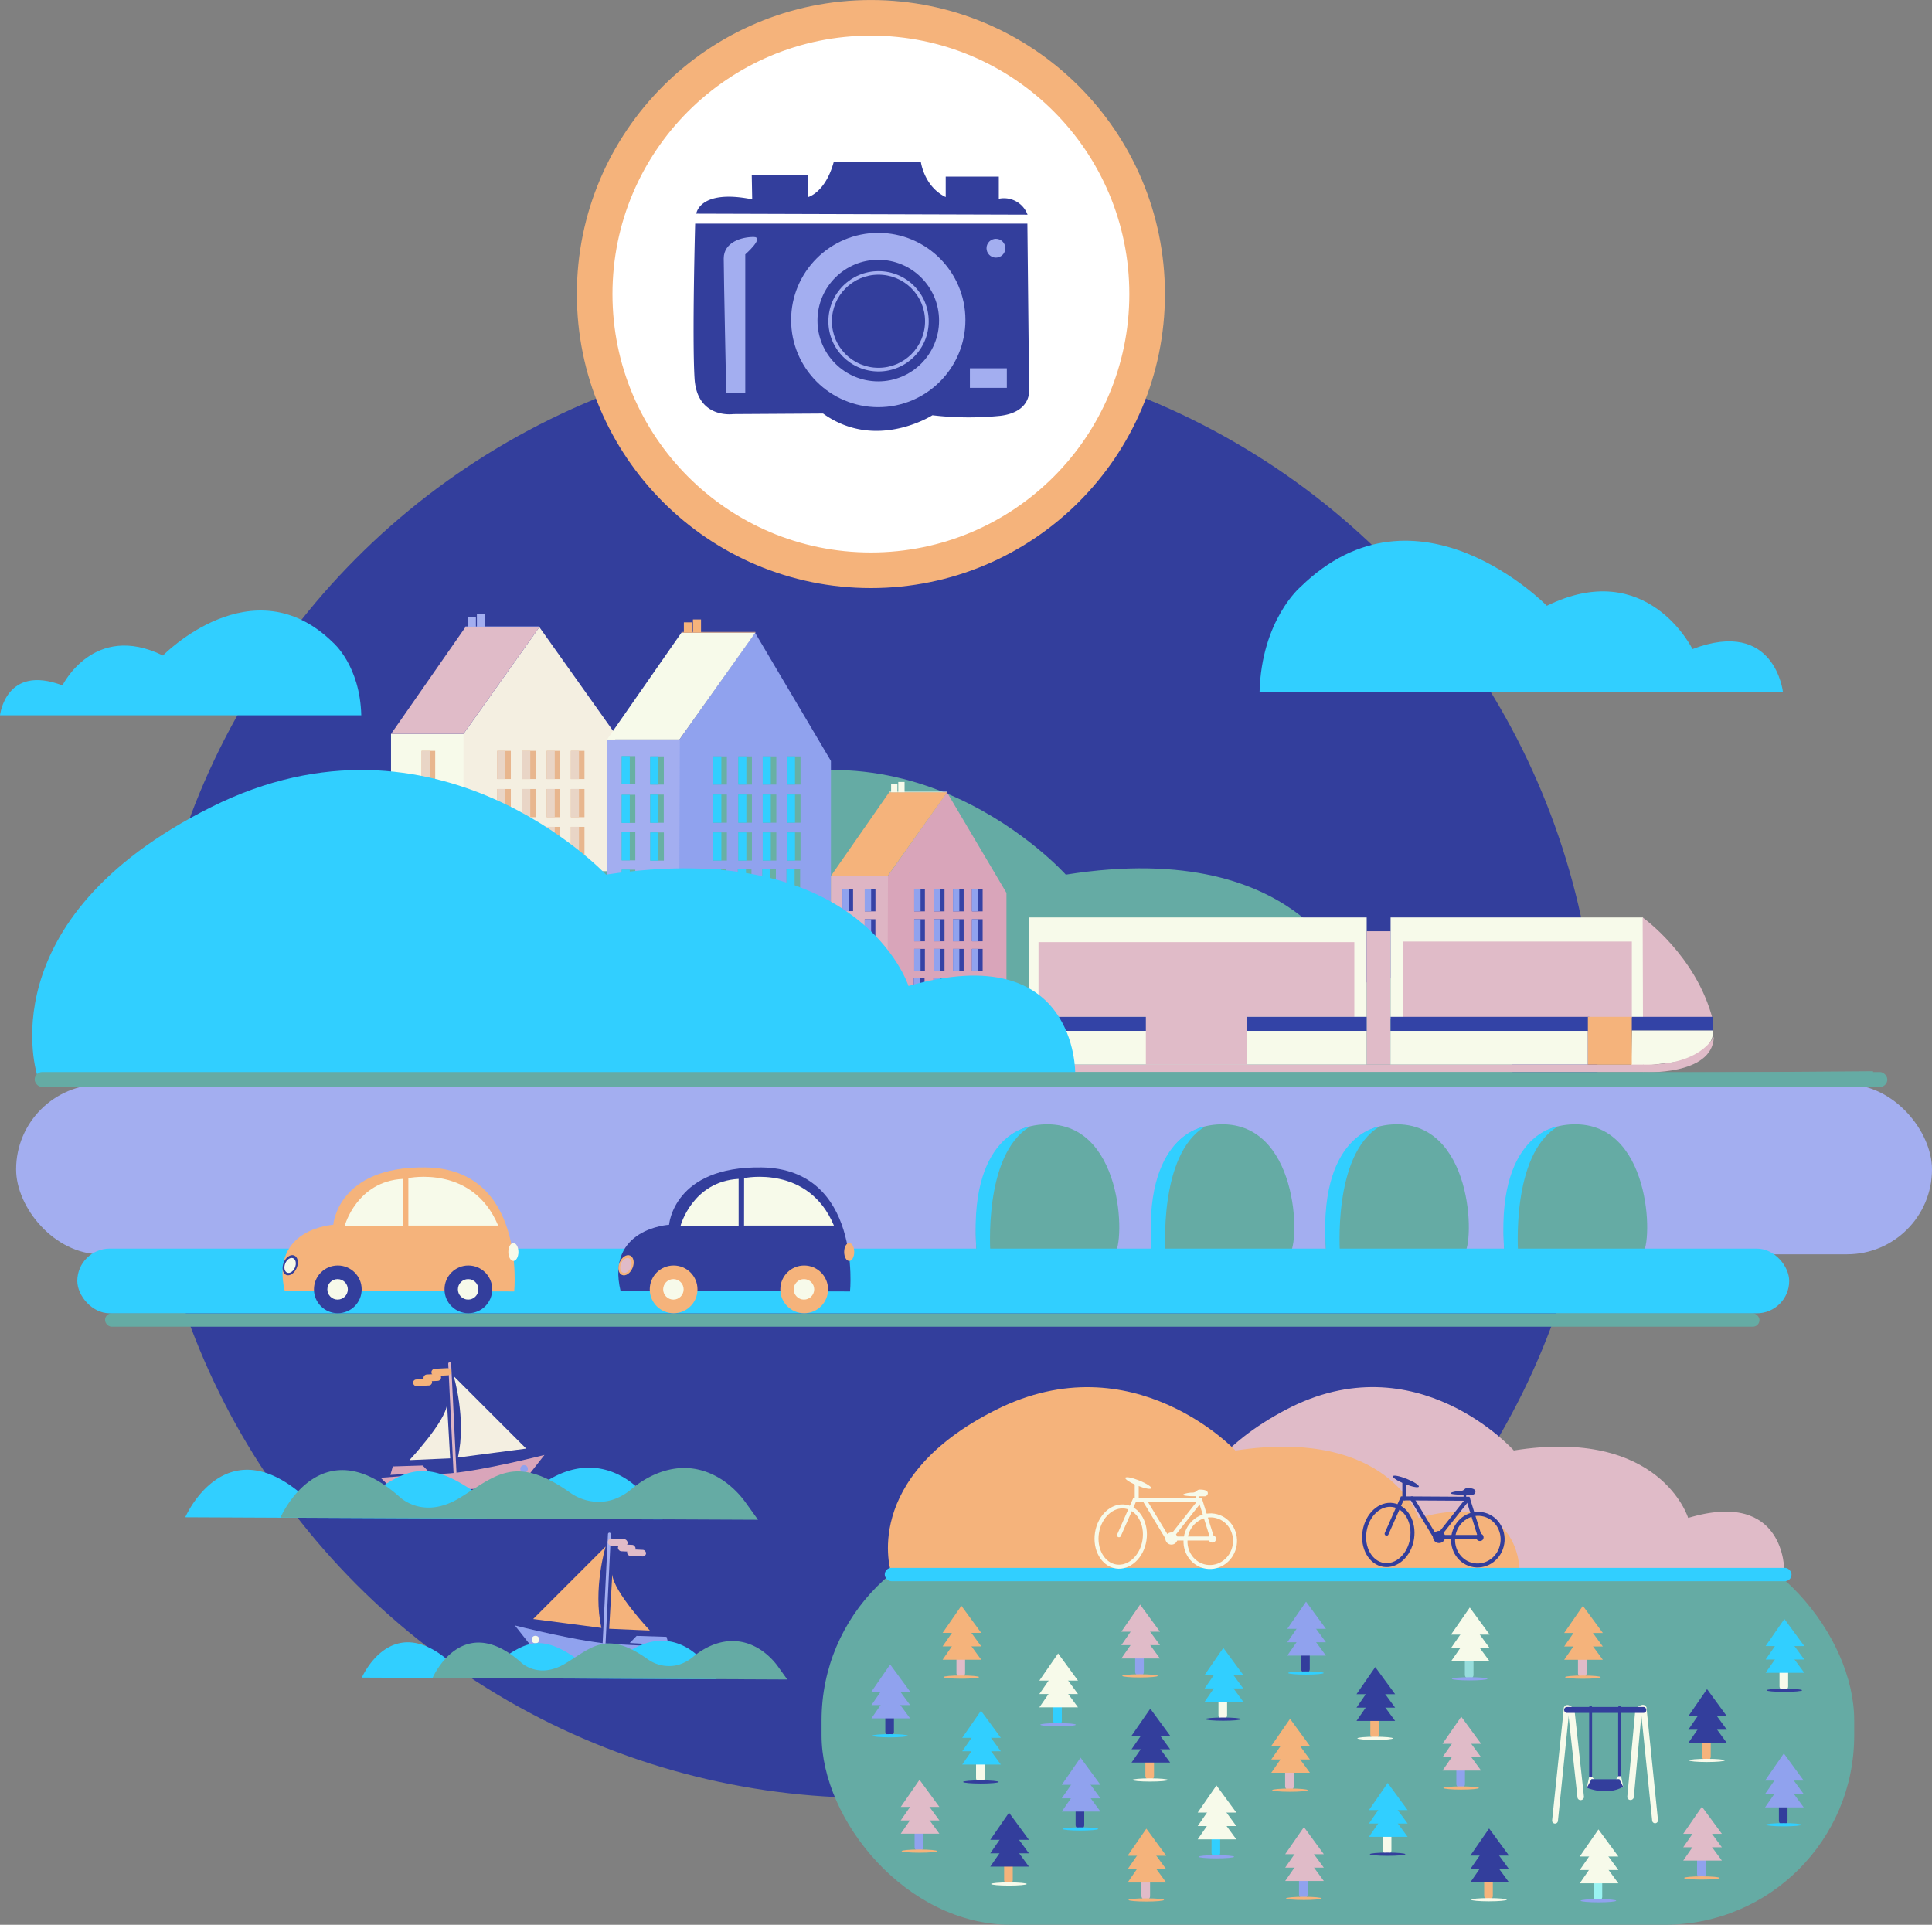 <svg id="Calque_1" data-name="Calque 1" xmlns="http://www.w3.org/2000/svg" viewBox="0 0 348.93 347.64"><rect x="0" y="0" width="348.93" height="347.64" fill="#808080" stroke="none"/><defs><style>.cls-1{fill:#333e9c;}.cls-2{fill:#a3aef0;}.cls-3{fill:#65aba4;}.cls-4{fill:#31cfff;}.cls-5{fill:#fff;stroke:#f5b37b;stroke-width:6.43px;}.cls-22,.cls-23,.cls-5{stroke-miterlimit:10;}.cls-6{fill:#f7faea;}.cls-7{fill:#e0bbc8;}.cls-8{fill:#3343a6;}.cls-9{fill:#f5b37b;}.cls-10{fill:#f4efe1;}.cls-11{fill:#e8b68e;}.cls-12{fill:#e9d5c6;}.cls-13{fill:#90a2ee;}.cls-14{fill:#68b0a4;}.cls-15{fill:#97dede;}.cls-16{fill:#deb5c4;}.cls-17{fill:#d9a5ba;}.cls-18{fill:#3542a5;}.cls-19{fill:#66aea5;}.cls-20{fill:#97dddc;}.cls-21{fill:#9af3f2;}.cls-22,.cls-23{fill:none;stroke-linecap:round;stroke-width:0.72px;}.cls-22{stroke:#333e9c;}.cls-23{stroke:#f7faea;}</style></defs><title>Hyblab_picto1</title><circle class="cls-1" cx="157.29" cy="193.48" r="131.24"/><rect class="cls-2" x="2.91" y="195.87" width="346.02" height="30.67" rx="15.34" ry="15.34"/><path class="cls-3" d="M345.74,303.09H524.41s.42-24.52-28.67-15.79c0,0-8.22-27.07-52-20.11,0,0-29.11-32.59-67.93-12.19S345.74,303.09,345.74,303.09Z" transform="translate(-251.25 -109.22)"/><path class="cls-4" d="M478.73,234.27h94.54s-1.42-13.51-16.35-7.82c0,0-8.17-16.7-26.3-7.82,0,0-23.42-24-44.5-3.4C486.12,215.23,479.06,221.19,478.73,234.27Z" transform="translate(-251.25 -109.22)"/><circle class="cls-5" cx="157.29" cy="53.11" r="49.89"/><path class="cls-4" d="M316.5,238.41H251.25s1-9.32,11.28-5.4c0,0,5.64-11.53,18.15-5.4,0,0,16.16-16.6,30.71-2.35C311.4,225.27,316.27,229.38,316.5,238.41Z" transform="translate(-251.25 -109.22)"/><rect class="cls-6" x="185.8" y="165.7" width="61.03" height="26.58"/><rect class="cls-7" x="246.83" y="168.19" width="4.32" height="24.09"/><rect class="cls-6" x="251.15" y="165.7" width="45.59" height="18.37"/><path class="cls-7" d="M547.92,274.92s9.68,6.86,12.66,18.42l-12.6-.09Z" transform="translate(-251.25 -109.22)"/><rect class="cls-8" x="294.59" y="183.65" width="14.74" height="2.48"/><rect class="cls-6" x="251.13" y="186.19" width="35.65" height="6.09"/><path class="cls-6" d="M546,295.35h14.62a3.69,3.69,0,0,1-.93,2.7c-1.08,1.08-2.54,2.58-2.54,2.58L545.84,302Z" transform="translate(-251.25 -109.22)"/><rect class="cls-7" x="185.8" y="192.28" width="111.07" height="1.36"/><path class="cls-7" d="M560.7,296.59s-2.42,5.13-12.66,4.91v1.36s12.42.69,12.73-6.26" transform="translate(-251.25 -109.22)"/><rect class="cls-7" x="253.33" y="170.05" width="41.39" height="13.7"/><rect class="cls-7" x="187.56" y="170.16" width="57.04" height="13.49"/><rect class="cls-8" x="185.71" y="183.65" width="61.12" height="2.54"/><rect class="cls-7" x="206.95" y="183.53" width="18.27" height="8.75"/><rect class="cls-8" x="251.15" y="183.65" width="35.89" height="2.54"/><rect class="cls-9" x="286.78" y="183.65" width="7.93" height="8.63"/><path class="cls-3" d="M490.79,335.69h24.86c2-1.81,1.72-24.47-13.15-23.37C488.31,313.38,490.79,335.69,490.79,335.69Z" transform="translate(-251.25 -109.22)"/><path class="cls-4" d="M493.26,335.69s-1.38-17.91,7.14-23c0,0-11.48,1.27-9.61,23Z" transform="translate(-251.25 -109.22)"/><path class="cls-3" d="M459.27,335.69h24.86c2-1.81,1.72-24.47-13.15-23.37C456.8,313.38,459.27,335.69,459.27,335.69Z" transform="translate(-251.25 -109.22)"/><path class="cls-4" d="M461.75,335.69s-1.38-17.91,7.14-23c0,0-11.48,1.27-9.61,23Z" transform="translate(-251.25 -109.22)"/><path class="cls-3" d="M427.66,335.69h24.86c2-1.81,1.72-24.47-13.15-23.37C425.18,313.38,427.66,335.69,427.66,335.69Z" transform="translate(-251.25 -109.22)"/><path class="cls-4" d="M430.13,335.69s-1.38-17.91,7.14-23c0,0-11.48,1.27-9.61,23Z" transform="translate(-251.25 -109.22)"/><rect class="cls-6" x="70.62" y="132.55" width="13.43" height="24.78"/><polygon class="cls-10" points="97.41 113.26 83.7 132.55 83.7 157.34 111.11 157.34 111.11 132.55 97.41 113.26"/><polygon class="cls-7" points="83.7 132.55 97.41 113.26 84.06 113.26 70.63 132.55 83.7 132.55"/><rect class="cls-11" x="76.14" y="135.61" width="2.46" height="5.09"/><rect class="cls-12" x="76.13" y="135.61" width="1.48" height="5.09"/><rect class="cls-11" x="76.13" y="142.43" width="2.46" height="5.09"/><rect class="cls-12" x="76.13" y="142.43" width="1.46" height="5.09"/><rect class="cls-11" x="89.8" y="135.61" width="2.46" height="5.09"/><rect class="cls-12" x="89.8" y="135.61" width="1.46" height="5.09"/><rect class="cls-11" x="94.31" y="135.61" width="2.46" height="5.09"/><rect class="cls-12" x="94.31" y="135.61" width="1.46" height="5.09"/><rect class="cls-11" x="98.73" y="135.61" width="2.46" height="5.09"/><rect class="cls-12" x="98.73" y="135.61" width="1.46" height="5.09"/><rect class="cls-11" x="103.1" y="135.61" width="2.46" height="5.09"/><rect class="cls-12" x="103.1" y="135.61" width="1.46" height="5.09"/><rect class="cls-11" x="89.8" y="142.5" width="2.46" height="5.09"/><rect class="cls-12" x="89.8" y="142.5" width="1.46" height="5.09"/><rect class="cls-11" x="94.31" y="142.5" width="2.46" height="5.09"/><rect class="cls-12" x="94.31" y="142.5" width="1.46" height="5.09"/><rect class="cls-11" x="98.73" y="142.5" width="2.46" height="5.09"/><rect class="cls-12" x="98.73" y="142.5" width="1.46" height="5.09"/><rect class="cls-11" x="103.1" y="142.5" width="2.46" height="5.09"/><rect class="cls-12" x="103.1" y="142.5" width="1.46" height="5.09"/><rect class="cls-11" x="89.8" y="149.34" width="2.46" height="5.09"/><rect class="cls-12" x="89.8" y="149.34" width="1.46" height="5.09"/><rect class="cls-11" x="94.32" y="149.34" width="2.46" height="5.09"/><rect class="cls-12" x="94.32" y="149.34" width="1.46" height="5.09"/><rect class="cls-11" x="98.73" y="149.34" width="2.46" height="5.09"/><rect class="cls-12" x="98.73" y="149.34" width="1.46" height="5.09"/><rect class="cls-11" x="103.1" y="149.34" width="2.46" height="5.09"/><rect class="cls-12" x="103.1" y="149.34" width="1.46" height="5.09"/><rect class="cls-11" x="76.22" y="149.18" width="2.46" height="5.09"/><rect class="cls-12" x="76.22" y="149.18" width="1.46" height="5.09"/><rect class="cls-2" x="84.49" y="111.4" width="1.46" height="1.85"/><rect class="cls-2" x="86.13" y="110.89" width="1.46" height="2.36"/><rect class="cls-2" x="84.06" y="113.14" width="13.35" height="0.11"/><rect class="cls-2" x="109.65" y="133.55" width="13.43" height="33.61"/><polygon class="cls-13" points="136.37 114.28 122.78 133.49 122.66 167.17 150.07 167.17 150.07 137.43 136.37 114.28"/><polygon class="cls-6" points="122.72 133.55 136.43 114.25 123.08 114.25 109.64 133.55 122.72 133.55"/><rect class="cls-14" x="117.43" y="136.61" width="2.46" height="5.09"/><rect class="cls-4" x="117.42" y="136.61" width="1.48" height="5.09"/><rect class="cls-14" x="117.42" y="143.51" width="2.46" height="5.09"/><rect class="cls-4" x="117.44" y="143.52" width="1.46" height="5.09"/><rect class="cls-14" x="128.82" y="136.61" width="2.46" height="5.09"/><rect class="cls-4" x="128.82" y="136.61" width="1.46" height="5.09"/><rect class="cls-14" x="133.34" y="136.61" width="2.46" height="5.09"/><rect class="cls-4" x="133.34" y="136.61" width="1.46" height="5.09"/><rect class="cls-14" x="137.75" y="136.61" width="2.46" height="5.09"/><rect class="cls-4" x="137.75" y="136.61" width="1.46" height="5.09"/><rect class="cls-14" x="142.12" y="136.61" width="2.46" height="5.09"/><rect class="cls-4" x="142.12" y="136.61" width="1.46" height="5.09"/><rect class="cls-14" x="128.82" y="143.5" width="2.46" height="5.09"/><rect class="cls-4" x="128.82" y="143.5" width="1.46" height="5.09"/><rect class="cls-14" x="133.34" y="143.5" width="2.46" height="5.09"/><rect class="cls-4" x="133.34" y="143.5" width="1.46" height="5.09"/><rect class="cls-14" x="137.75" y="143.5" width="2.46" height="5.09"/><rect class="cls-4" x="137.75" y="143.5" width="1.46" height="5.09"/><rect class="cls-14" x="142.12" y="143.5" width="2.46" height="5.09"/><rect class="cls-4" x="142.12" y="143.5" width="1.46" height="5.09"/><rect class="cls-14" x="128.82" y="150.34" width="2.46" height="5.09"/><rect class="cls-4" x="128.82" y="150.34" width="1.46" height="5.09"/><rect class="cls-14" x="133.34" y="150.34" width="2.46" height="5.09"/><rect class="cls-4" x="133.34" y="150.34" width="1.46" height="5.09"/><rect class="cls-14" x="137.75" y="150.34" width="2.46" height="5.09"/><rect class="cls-4" x="137.75" y="150.34" width="1.46" height="5.09"/><rect class="cls-14" x="142.12" y="150.34" width="2.46" height="5.09"/><rect class="cls-4" x="142.12" y="150.34" width="1.46" height="5.09"/><rect class="cls-14" x="117.44" y="150.35" width="2.46" height="5.09"/><rect class="cls-4" x="117.44" y="150.35" width="1.46" height="5.09"/><rect class="cls-9" x="123.51" y="112.4" width="1.46" height="1.85"/><rect class="cls-9" x="125.15" y="111.88" width="1.46" height="2.36"/><rect class="cls-9" x="123.08" y="114.14" width="13.35" height="0.11"/><rect class="cls-14" x="128.74" y="157.01" width="2.46" height="5.09"/><rect class="cls-4" x="128.74" y="157.01" width="1.46" height="5.09"/><rect class="cls-14" x="133.26" y="157.01" width="2.46" height="5.09"/><rect class="cls-4" x="133.26" y="157.01" width="1.46" height="5.09"/><rect class="cls-14" x="137.67" y="157.01" width="2.46" height="5.09"/><rect class="cls-4" x="137.67" y="157.01" width="1.46" height="5.09"/><rect class="cls-14" x="142.05" y="157.01" width="2.46" height="5.09"/><rect class="cls-4" x="142.05" y="157.01" width="1.46" height="5.09"/><rect class="cls-14" x="117.44" y="157.05" width="2.46" height="5.09"/><rect class="cls-15" x="117.44" y="157.05" width="1.46" height="5.09"/><rect class="cls-14" x="112.28" y="157.07" width="2.46" height="5.09"/><rect class="cls-4" x="112.28" y="157.07" width="1.46" height="5.09"/><rect class="cls-14" x="112.28" y="150.3" width="2.46" height="5.09"/><rect class="cls-4" x="112.28" y="150.3" width="1.46" height="5.09"/><rect class="cls-14" x="112.28" y="143.54" width="2.46" height="5.09"/><rect class="cls-4" x="112.28" y="143.54" width="1.46" height="5.09"/><rect class="cls-14" x="112.28" y="136.56" width="2.46" height="5.09"/><rect class="cls-4" x="112.28" y="136.56" width="1.46" height="5.09"/><rect class="cls-16" x="150.07" y="158.21" width="10.53" height="26.36"/><polygon class="cls-17" points="171.03 143.1 160.37 158.17 160.28 184.58 181.77 184.58 181.77 161.26 171.03 143.1"/><polygon class="cls-9" points="160.32 158.21 171.07 143.08 160.6 143.08 150.07 158.21 160.32 158.21"/><rect class="cls-18" x="156.18" y="160.61" width="1.93" height="3.99"/><rect class="cls-13" x="156.17" y="160.61" width="1.16" height="3.99"/><rect class="cls-18" x="156.17" y="166.02" width="1.93" height="3.99"/><rect class="cls-13" x="156.18" y="166.03" width="1.15" height="3.99"/><rect class="cls-18" x="165.11" y="160.61" width="1.93" height="3.99"/><rect class="cls-13" x="165.11" y="160.61" width="1.15" height="3.99"/><rect class="cls-18" x="168.65" y="160.61" width="1.93" height="3.99"/><rect class="cls-13" x="168.65" y="160.61" width="1.15" height="3.99"/><rect class="cls-18" x="172.11" y="160.61" width="1.93" height="3.99"/><rect class="cls-13" x="172.11" y="160.61" width="1.15" height="3.99"/><rect class="cls-18" x="175.54" y="160.61" width="1.93" height="3.99"/><rect class="cls-13" x="175.54" y="160.61" width="1.15" height="3.99"/><rect class="cls-18" x="165.11" y="166.02" width="1.93" height="3.99"/><rect class="cls-13" x="165.11" y="166.02" width="1.15" height="3.99"/><rect class="cls-18" x="168.65" y="166.02" width="1.93" height="3.99"/><rect class="cls-13" x="168.65" y="166.02" width="1.15" height="3.99"/><rect class="cls-18" x="172.11" y="166.02" width="1.93" height="3.99"/><rect class="cls-13" x="172.11" y="166.02" width="1.15" height="3.99"/><rect class="cls-18" x="175.54" y="166.02" width="1.93" height="3.99"/><rect class="cls-13" x="175.54" y="166.02" width="1.15" height="3.99"/><rect class="cls-18" x="165.11" y="171.38" width="1.93" height="3.99"/><rect class="cls-13" x="165.11" y="171.38" width="1.15" height="3.99"/><rect class="cls-18" x="168.65" y="171.38" width="1.93" height="3.99"/><rect class="cls-13" x="168.65" y="171.38" width="1.15" height="3.99"/><rect class="cls-18" x="172.11" y="171.38" width="1.93" height="3.99"/><rect class="cls-13" x="172.11" y="171.38" width="1.15" height="3.99"/><rect class="cls-18" x="175.54" y="171.38" width="1.93" height="3.99"/><rect class="cls-13" x="175.54" y="171.38" width="1.15" height="3.99"/><rect class="cls-18" x="156.18" y="171.39" width="1.93" height="3.99"/><rect class="cls-13" x="156.18" y="171.39" width="1.15" height="3.99"/><rect class="cls-6" x="160.94" y="141.63" width="1.14" height="1.45"/><rect class="cls-6" x="162.23" y="141.23" width="1.14" height="1.85"/><rect class="cls-6" x="160.61" y="142.99" width="10.47" height="0.09"/><rect class="cls-18" x="165.05" y="176.61" width="1.93" height="3.99"/><rect class="cls-13" x="165.05" y="176.61" width="1.15" height="3.99"/><rect class="cls-18" x="168.59" y="176.61" width="1.93" height="3.99"/><rect class="cls-13" x="168.59" y="176.61" width="1.15" height="3.99"/><rect class="cls-18" x="172.05" y="176.61" width="1.93" height="3.99"/><rect class="cls-13" x="172.05" y="176.61" width="1.15" height="3.99"/><rect class="cls-18" x="175.48" y="176.61" width="1.93" height="3.99"/><rect class="cls-13" x="175.48" y="176.61" width="1.15" height="3.99"/><rect class="cls-18" x="156.18" y="176.64" width="1.93" height="3.99"/><rect class="cls-13" x="156.18" y="176.64" width="1.15" height="3.99"/><rect class="cls-18" x="152.14" y="176.66" width="1.93" height="3.99"/><rect class="cls-13" x="152.14" y="176.66" width="1.15" height="3.99"/><rect class="cls-18" x="152.14" y="171.34" width="1.93" height="3.99"/><rect class="cls-13" x="152.14" y="171.34" width="1.15" height="3.99"/><rect class="cls-18" x="152.14" y="166.05" width="1.93" height="3.99"/><rect class="cls-13" x="152.14" y="166.05" width="1.15" height="3.99"/><rect class="cls-18" x="152.14" y="160.57" width="1.93" height="3.99"/><rect class="cls-13" x="152.14" y="160.57" width="1.15" height="3.99"/><path class="cls-4" d="M258,303.51l187.44-.42s.44-24.52-30.11-15.79c0,0-8.63-27.07-54.62-20.11,0,0-30.57-32.59-71.34-12.19S258,303.51,258,303.51Z" transform="translate(-251.25 -109.22)"/><polyline class="cls-19" points="18.62 195.78 338.28 195.78 338.28 193.48"/><rect class="cls-3" x="6.26" y="193.62" width="334.6" height="2.7" rx="1.35" ry="1.35"/><rect class="cls-3" x="18.97" y="237.2" width="298.8" height="2.41" rx="1.2" ry="1.2"/><path class="cls-3" d="M523,335.69h24.86c2-1.81,1.72-24.47-13.15-23.37C520.49,313.38,523,335.69,523,335.69Z" transform="translate(-251.25 -109.22)"/><path class="cls-4" d="M525.44,335.69s-1.38-17.91,7.14-23c0,0-11.48,1.27-9.61,23Z" transform="translate(-251.25 -109.22)"/><rect class="cls-4" x="13.96" y="225.51" width="309.18" height="11.68" rx="5.84" ry="5.84"/><path class="cls-9" d="M302.68,342.4l41.44.07s2.21-22.14-16-22.4c-15.9-.22-16.68,10.36-16.68,10.36S300,331.07,302.68,342.4Z" transform="translate(-251.25 -109.22)"/><path class="cls-6" d="M313.51,330.61s2.14-8,10.49-8.47v8.48Z" transform="translate(-251.25 -109.22)"/><path class="cls-6" d="M325,322s11.61-2.47,16.22,8.57H325Z" transform="translate(-251.25 -109.22)"/><ellipse class="cls-6" cx="92.72" cy="226.12" rx="0.91" ry="1.62"/><ellipse class="cls-1" cx="303.65" cy="337.71" rx="1.9" ry="1.27" transform="translate(-375.34 381.08) rotate(-67.67)"/><ellipse class="cls-6" cx="303.63" cy="337.74" rx="1.41" ry="0.95" transform="translate(-375.38 381.09) rotate(-67.67)"/><circle class="cls-1" cx="61.01" cy="232.87" r="4.31"/><circle class="cls-6" cx="60.97" cy="232.87" r="1.85"/><circle class="cls-1" cx="84.59" cy="232.87" r="4.31"/><circle class="cls-6" cx="84.55" cy="232.87" r="1.85"/><path class="cls-1" d="M363.33,342.4l41.44.07s2.21-22.14-16-22.4c-15.9-.22-16.68,10.36-16.68,10.36S360.63,331.07,363.33,342.4Z" transform="translate(-251.25 -109.22)"/><path class="cls-6" d="M374.16,330.61s2.14-8,10.49-8.47v8.48Z" transform="translate(-251.25 -109.22)"/><path class="cls-6" d="M385.64,322s11.61-2.47,16.22,8.57H385.63Z" transform="translate(-251.25 -109.22)"/><ellipse class="cls-9" cx="153.37" cy="226.12" rx="0.91" ry="1.62"/><ellipse class="cls-9" cx="364.3" cy="337.71" rx="1.9" ry="1.27" transform="translate(-337.73 437.19) rotate(-67.67)"/><ellipse class="cls-7" cx="364.28" cy="337.74" rx="1.41" ry="0.95" transform="translate(-337.77 437.2) rotate(-67.67)"/><circle class="cls-9" cx="121.66" cy="232.87" r="4.31"/><circle class="cls-6" cx="121.62" cy="232.87" r="1.85"/><circle class="cls-9" cx="145.24" cy="232.87" r="4.31"/><circle class="cls-6" cx="145.2" cy="232.87" r="1.85"/><rect class="cls-3" x="148.38" y="276.53" width="186.5" height="71.1" rx="34.17" ry="34.17"/><path class="cls-7" d="M465.31,392.93H573.5s.25-14.84-17.36-9.56c0,0-5-16.39-31.49-12.18,0,0-17.63-19.74-41.13-7.38S465.31,392.93,465.31,392.93Z" transform="translate(-251.25 -109.22)"/><path class="cls-9" d="M412.18,393.19l113.5-.25s.26-14.84-18.23-9.56c0,0-5.23-16.39-33.07-12.18,0,0-18.51-19.74-43.2-7.38S412.18,393.19,412.18,393.19Z" transform="translate(-251.25 -109.22)"/><rect class="cls-4" x="159.79" y="283.17" width="163.77" height="2.41" rx="1.2" ry="1.2"/><rect class="cls-7" x="172.74" y="297.8" width="1.56" height="5.11" rx="0.71" ry="0.71"/><ellipse class="cls-9" cx="173.61" cy="302.9" rx="3.21" ry="0.29"/><polygon class="cls-9" points="170.24 294.92 173.63 290.02 177.22 294.92 170.24 294.92"/><polygon class="cls-9" points="170.24 297.35 173.63 292.45 177.22 297.35 170.24 297.35"/><polygon class="cls-9" points="170.24 299.76 173.63 294.86 177.22 299.76 170.24 299.76"/><rect class="cls-1" x="159.89" y="308.4" width="1.56" height="5.11" rx="0.71" ry="0.71"/><ellipse class="cls-4" cx="160.76" cy="313.49" rx="3.21" ry="0.29"/><polygon class="cls-13" points="157.39 305.52 160.77 300.62 164.37 305.52 157.39 305.52"/><polygon class="cls-13" points="157.39 307.95 160.77 303.05 164.37 307.95 157.39 307.95"/><polygon class="cls-13" points="157.39 310.35 160.77 305.45 164.37 310.35 157.39 310.35"/><rect class="cls-6" x="176.28" y="316.75" width="1.56" height="5.11" rx="0.71" ry="0.71"/><ellipse class="cls-1" cx="177.15" cy="321.84" rx="3.21" ry="0.29"/><polygon class="cls-4" points="173.78 313.87 177.17 308.97 180.76 313.87 173.78 313.87"/><polygon class="cls-4" points="173.78 316.3 177.17 311.4 180.76 316.3 173.78 316.3"/><polygon class="cls-4" points="173.78 318.7 177.17 313.8 180.76 318.7 173.78 318.7"/><rect class="cls-13" x="165.18" y="329.24" width="1.56" height="5.11" rx="0.71" ry="0.71"/><ellipse class="cls-9" cx="166.05" cy="334.33" rx="3.21" ry="0.29"/><polygon class="cls-7" points="162.68 326.35 166.07 321.45 169.66 326.35 162.68 326.35"/><polygon class="cls-7" points="162.68 328.79 166.07 323.89 169.66 328.79 162.68 328.79"/><polygon class="cls-7" points="162.68 331.19 166.07 326.29 169.66 331.19 162.68 331.19"/><rect class="cls-9" x="181.35" y="335.17" width="1.56" height="5.11" rx="0.71" ry="0.71"/><ellipse class="cls-6" cx="182.22" cy="340.27" rx="3.21" ry="0.29"/><polygon class="cls-1" points="178.85 332.29 182.23 327.39 185.83 332.29 178.85 332.29"/><polygon class="cls-1" points="178.85 334.73 182.23 329.82 185.83 334.73 178.85 334.73"/><polygon class="cls-1" points="178.85 337.13 182.23 332.23 185.83 337.13 178.85 337.13"/><rect class="cls-4" x="190.21" y="306.41" width="1.56" height="5.11" rx="0.71" ry="0.71"/><ellipse class="cls-13" cx="191.09" cy="311.5" rx="3.21" ry="0.29"/><polygon class="cls-6" points="187.71 303.53 191.1 298.63 194.69 303.53 187.71 303.53"/><polygon class="cls-6" points="187.71 305.96 191.1 301.06 194.69 305.96 187.71 305.96"/><polygon class="cls-6" points="187.71 308.36 191.1 303.46 194.69 308.36 187.71 308.36"/><rect class="cls-1" x="194.26" y="325.24" width="1.56" height="5.11" rx="0.71" ry="0.71"/><ellipse class="cls-4" cx="195.14" cy="330.33" rx="3.21" ry="0.29"/><polygon class="cls-13" points="191.76 322.36 195.15 317.45 198.75 322.36 191.76 322.36"/><polygon class="cls-13" points="191.76 324.79 195.15 319.89 198.75 324.79 191.76 324.79"/><polygon class="cls-13" points="191.76 327.19 195.15 322.29 198.75 327.19 191.76 327.19"/><rect class="cls-7" x="206.15" y="338.06" width="1.56" height="5.11" rx="0.71" ry="0.71"/><ellipse class="cls-9" cx="207.02" cy="343.15" rx="3.21" ry="0.29"/><polygon class="cls-9" points="203.65 335.17 207.04 330.27 210.63 335.17 203.65 335.17"/><polygon class="cls-9" points="203.65 337.61 207.04 332.71 210.63 337.61 203.65 337.61"/><polygon class="cls-9" points="203.65 340.01 207.04 335.11 210.63 340.01 203.65 340.01"/><rect class="cls-13" x="205.02" y="297.58" width="1.56" height="5.11" rx="0.71" ry="0.71"/><ellipse class="cls-9" cx="205.89" cy="302.68" rx="3.21" ry="0.29"/><polygon class="cls-7" points="202.52 294.7 205.91 289.8 209.5 294.7 202.52 294.7"/><polygon class="cls-7" points="202.52 297.13 205.91 292.23 209.5 297.13 202.52 297.13"/><polygon class="cls-7" points="202.52 299.54 205.91 294.64 209.5 299.54 202.52 299.54"/><rect class="cls-4" x="218.81" y="330.25" width="1.56" height="5.11" rx="0.71" ry="0.71"/><ellipse class="cls-13" cx="219.68" cy="335.35" rx="3.21" ry="0.29"/><polygon class="cls-6" points="216.31 327.37 219.7 322.47 223.29 327.37 216.31 327.37"/><polygon class="cls-6" points="216.31 329.81 219.7 324.9 223.29 329.81 216.31 329.81"/><polygon class="cls-6" points="216.31 332.21 219.7 327.31 223.29 332.21 216.31 332.21"/><rect class="cls-9" x="206.86" y="316.38" width="1.56" height="5.11" rx="0.71" ry="0.71"/><ellipse class="cls-6" cx="207.73" cy="321.48" rx="3.21" ry="0.29"/><polygon class="cls-1" points="204.36 313.5 207.75 308.6 211.34 313.5 204.36 313.5"/><polygon class="cls-1" points="204.36 315.94 207.75 311.04 211.34 315.94 204.36 315.94"/><polygon class="cls-1" points="204.36 318.34 207.75 313.44 211.34 318.34 204.36 318.34"/><rect class="cls-9" x="247.49" y="308.87" width="1.56" height="5.11" rx="0.71" ry="0.71"/><ellipse class="cls-6" cx="248.36" cy="313.96" rx="3.21" ry="0.29"/><polygon class="cls-1" points="244.99 305.99 248.38 301.09 251.97 305.99 244.99 305.99"/><polygon class="cls-1" points="244.99 308.42 248.38 303.52 251.97 308.42 244.99 308.42"/><polygon class="cls-1" points="244.99 310.82 248.38 305.92 251.97 310.82 244.99 310.82"/><rect class="cls-13" x="234.61" y="337.77" width="1.56" height="5.11" rx="0.71" ry="0.71"/><ellipse class="cls-9" cx="235.48" cy="342.87" rx="3.21" ry="0.29"/><polygon class="cls-7" points="232.11 334.89 235.5 329.99 239.09 334.89 232.11 334.89"/><polygon class="cls-7" points="232.11 337.32 235.5 332.42 239.09 337.32 232.11 337.32"/><polygon class="cls-7" points="232.11 339.73 235.5 334.83 239.09 339.73 232.11 339.73"/><rect class="cls-6" x="220.06" y="305.4" width="1.56" height="5.11" rx="0.71" ry="0.71"/><ellipse class="cls-1" cx="220.93" cy="310.49" rx="3.21" ry="0.29"/><polygon class="cls-4" points="217.56 302.52 220.94 297.62 224.54 302.52 217.56 302.52"/><polygon class="cls-4" points="217.56 304.95 220.94 300.05 224.54 304.95 217.56 304.95"/><polygon class="cls-4" points="217.56 307.35 220.94 302.45 224.54 307.35 217.56 307.35"/><rect class="cls-6" x="249.74" y="329.8" width="1.56" height="5.11" rx="0.71" ry="0.71"/><ellipse class="cls-1" cx="250.61" cy="334.89" rx="3.21" ry="0.29"/><polygon class="cls-4" points="247.24 326.92 250.63 322.02 254.22 326.92 247.24 326.92"/><polygon class="cls-4" points="247.24 329.35 250.63 324.45 254.22 329.35 247.24 329.35"/><polygon class="cls-4" points="247.24 331.75 250.63 326.85 254.22 331.75 247.24 331.75"/><rect class="cls-7" x="232.1" y="318.23" width="1.56" height="5.11" rx="0.71" ry="0.71"/><ellipse class="cls-9" cx="232.97" cy="323.32" rx="3.21" ry="0.29"/><polygon class="cls-9" points="229.6 315.34 232.99 310.44 236.58 315.34 229.6 315.34"/><polygon class="cls-9" points="229.6 317.78 232.99 312.88 236.58 317.78 229.6 317.78"/><polygon class="cls-9" points="229.6 320.18 232.99 315.28 236.58 320.18 229.6 320.18"/><rect class="cls-20" x="264.56" y="298.11" width="1.56" height="5.11" rx="0.71" ry="0.71"/><ellipse class="cls-13" cx="265.43" cy="303.21" rx="3.21" ry="0.29"/><polygon class="cls-6" points="262.06 295.23 265.45 290.33 269.04 295.23 262.06 295.23"/><polygon class="cls-6" points="262.06 297.66 265.45 292.76 269.04 297.66 262.06 297.66"/><polygon class="cls-6" points="262.06 300.06 265.45 295.17 269.04 300.06 262.06 300.06"/><rect class="cls-13" x="263.02" y="317.83" width="1.56" height="5.11" rx="0.71" ry="0.71"/><ellipse class="cls-9" cx="263.89" cy="322.93" rx="3.21" ry="0.29"/><polygon class="cls-7" points="260.52 314.95 263.91 310.05 267.5 314.95 260.52 314.95"/><polygon class="cls-7" points="260.52 317.38 263.91 312.49 267.5 317.38 260.52 317.38"/><polygon class="cls-7" points="260.52 319.79 263.91 314.89 267.5 319.79 260.52 319.79"/><rect class="cls-1" x="234.99" y="297.06" width="1.56" height="5.11" rx="0.71" ry="0.71"/><ellipse class="cls-4" cx="235.86" cy="302.16" rx="3.21" ry="0.29"/><polygon class="cls-13" points="232.49 294.18 235.88 289.28 239.47 294.18 232.49 294.18"/><polygon class="cls-13" points="232.49 296.61 235.88 291.71 239.47 296.61 232.49 296.61"/><polygon class="cls-13" points="232.49 299.02 235.88 294.12 239.47 299.02 232.49 299.02"/><rect class="cls-9" x="307.41" y="312.86" width="1.56" height="5.11" rx="0.71" ry="0.71"/><ellipse class="cls-6" cx="308.28" cy="317.95" rx="3.21" ry="0.29"/><polygon class="cls-1" points="304.91 309.98 308.3 305.07 311.89 309.98 304.91 309.98"/><polygon class="cls-1" points="304.91 312.41 308.3 307.51 311.89 312.41 304.91 312.41"/><polygon class="cls-1" points="304.91 314.81 308.3 309.91 311.89 314.81 304.91 314.81"/><rect class="cls-13" x="306.5" y="334.09" width="1.56" height="5.11" rx="0.71" ry="0.71"/><ellipse class="cls-9" cx="307.37" cy="339.18" rx="3.21" ry="0.29"/><polygon class="cls-7" points="304 331.21 307.38 326.31 310.98 331.21 304 331.21"/><polygon class="cls-7" points="304 333.64 307.38 328.74 310.98 333.64 304 333.64"/><polygon class="cls-7" points="304 336.04 307.38 331.14 310.98 336.04 304 336.04"/><rect class="cls-7" x="284.99" y="297.82" width="1.56" height="5.11" rx="0.71" ry="0.71"/><ellipse class="cls-9" cx="285.87" cy="302.91" rx="3.21" ry="0.29"/><polygon class="cls-9" points="282.5 294.93 285.88 290.03 289.48 294.93 282.5 294.93"/><polygon class="cls-9" points="282.5 297.37 285.88 292.47 289.48 297.37 282.5 297.37"/><polygon class="cls-9" points="282.5 299.77 285.88 294.87 289.48 299.77 282.5 299.77"/><rect class="cls-21" x="287.81" y="338.2" width="1.56" height="5.11" rx="0.71" ry="0.71"/><ellipse class="cls-13" cx="288.68" cy="343.29" rx="3.21" ry="0.29"/><polygon class="cls-6" points="285.31 335.31 288.69 330.41 292.29 335.31 285.31 335.31"/><polygon class="cls-6" points="285.31 337.75 288.69 332.85 292.29 337.75 285.31 337.75"/><polygon class="cls-6" points="285.31 340.15 288.69 335.25 292.29 340.15 285.31 340.15"/><rect class="cls-9" x="268.05" y="338.02" width="1.56" height="5.11" rx="0.71" ry="0.71"/><ellipse class="cls-6" cx="268.92" cy="343.11" rx="3.21" ry="0.29"/><polygon class="cls-1" points="265.55 335.14 268.94 330.24 272.53 335.14 265.55 335.14"/><polygon class="cls-1" points="265.55 337.57 268.94 332.67 272.53 337.57 265.55 337.57"/><polygon class="cls-1" points="265.55 339.97 268.94 335.07 272.53 339.97 265.55 339.97"/><path class="cls-6" d="M533.68,417.63h0a.59.59,0,0,0,0,.17L531.57,438a.53.53,0,0,0,.47.58h0a.53.53,0,0,0,.58-.47l2.06-20.13a.53.53,0,0,1,.6-.34S534.19,416.57,533.68,417.63Z" transform="translate(-251.25 -109.22)"/><path class="cls-6" d="M548.63,417.61h0a.59.59,0,0,1,0,.17l2.06,20.16a.53.53,0,0,1-.47.58h0a.53.53,0,0,1-.58-.47l-2.06-20.13a.53.53,0,0,0-.6-.34S548.13,416.55,548.63,417.61Z" transform="translate(-251.25 -109.22)"/><rect class="cls-6" x="527.49" y="425.42" width="16.72" height="1.18" rx="0.55" ry="0.55" transform="translate(649.98 -262.11) rotate(83.77)"/><rect class="cls-6" x="538.07" y="425.37" width="16.72" height="1.18" rx="0.55" ry="0.55" transform="translate(769.64 -188.14) rotate(95.28)"/><rect class="cls-1" x="282.49" y="308.3" width="14.84" height="1.07" rx="0.49" ry="0.49"/><rect class="cls-1" x="287.01" y="308.08" width="0.53" height="13.1" rx="0.27" ry="0.27"/><rect class="cls-1" x="292.25" y="308.1" width="0.53" height="13.1" rx="0.27" ry="0.27"/><polygon class="cls-6" points="287.01 320.92 286.59 322.87 286.85 322.99 287.44 321.32 287.88 321.32 287.54 320.92 287.01 320.92"/><polygon class="cls-6" points="291.88 321.36 292.26 320.8 292.78 320.8 293.16 322.73 292.84 322.87 292.46 321.35 291.88 321.36"/><path class="cls-1" d="M537.84,432.11s3.56,1.53,6.57-.17l-.7-1.37-4.59,0h-.44Z" transform="translate(-251.25 -109.22)"/><rect class="cls-1" x="321.28" y="324.47" width="1.56" height="5.11" rx="0.71" ry="0.71"/><ellipse class="cls-4" cx="322.15" cy="329.57" rx="3.21" ry="0.29"/><polygon class="cls-13" points="318.78 321.59 322.17 316.69 325.76 321.59 318.78 321.59"/><polygon class="cls-13" points="318.78 324.02 322.17 319.12 325.76 324.02 318.78 324.02"/><polygon class="cls-13" points="318.78 326.43 322.17 321.53 325.76 326.43 318.78 326.43"/><rect class="cls-6" x="321.39" y="300.18" width="1.56" height="5.11" rx="0.71" ry="0.71"/><ellipse class="cls-1" cx="322.26" cy="305.28" rx="3.21" ry="0.29"/><polygon class="cls-4" points="318.88 297.3 322.27 292.4 325.87 297.3 318.88 297.3"/><polygon class="cls-4" points="318.88 299.73 322.27 294.83 325.87 299.73 318.88 299.73"/><polygon class="cls-4" points="318.88 302.13 322.27 297.24 325.87 302.13 318.88 302.13"/><path class="cls-1" d="M397.21,144.81s3.14-.82,4.64-6.42h15.7s.55,4.5,4.5,6.42v-3.69h9.59l0,4a4.54,4.54,0,0,1,5.19,2.87L377,147.81s.55-4.5,10.1-2.59l-.08-4.37,10.09,0Z" transform="translate(-251.25 -109.22)"/><path class="cls-1" d="M376.8,149.61h60l.31,29.83s.62,4.16-5.2,4.88a56.57,56.57,0,0,1-12.26-.1s-10.19,6.55-19.75-.31l-16.21.1s-6.55.94-7-6.44S376.8,149.61,376.8,149.61Z" transform="translate(-251.25 -109.22)"/><path class="cls-2" d="M385.85,155.16s3.59-3.14,1.49-3.14-5.38.9-5.38,3.89.45,24.22.45,24.22h3.44Z" transform="translate(-251.25 -109.22)"/><circle class="cls-2" cx="158.62" cy="57.8" r="15.74"/><circle class="cls-1" cx="158.62" cy="57.9" r="10.98"/><circle class="cls-2" cx="158.67" cy="58.03" r="9.06"/><circle class="cls-1" cx="158.66" cy="58.02" r="8.41"/><circle class="cls-2" cx="179.87" cy="44.83" r="1.7"/><rect class="cls-2" x="175.17" y="66.52" width="6.67" height="3.53"/><ellipse class="cls-22" cx="501.97" cy="386.43" rx="5.47" ry="4.34" transform="translate(-208.93 713.13) rotate(-81.07)"/><ellipse class="cls-22" cx="518.14" cy="387.27" rx="4.67" ry="4.47" transform="translate(-196.1 729.82) rotate(-81.07)"/><polyline class="cls-22" points="250.43 277 253.25 270.62 265.13 270.69 267.28 277.59 260.75 277.59"/><circle class="cls-1" cx="267.28" cy="277.66" r="0.66"/><circle class="cls-1" cx="259.9" cy="277.59" r="1.1"/><line class="cls-22" x1="259.23" y1="277.59" x2="255.01" y2="270.62"/><line class="cls-22" x1="259.8" y1="277.42" x2="265.13" y2="270.69"/><line class="cls-22" x1="253.63" y1="270.62" x2="253.63" y2="267.75"/><ellipse class="cls-1" cx="505.18" cy="376.82" rx="0.49" ry="2.52" transform="translate(-284.66 594.89) rotate(-68.01)"/><path class="cls-1" d="M516.05,379.91v-.72h1.07a.58.58,0,0,0,.6-.57c0-.32-.3-.65-1.48-.64a.71.71,0,0,0-.5.22,1.15,1.15,0,0,1-.85.32c-.77,0-2.32.37-1.31.54a9.93,9.93,0,0,0,2,.1v.68Z" transform="translate(-251.25 -109.22)"/><ellipse class="cls-23" cx="453.64" cy="386.71" rx="5.47" ry="4.34" transform="translate(-250.03 665.63) rotate(-81.07)"/><ellipse class="cls-23" cx="469.81" cy="387.55" rx="4.67" ry="4.47" transform="translate(-237.2 682.31) rotate(-81.07)"/><polyline class="cls-23" points="202.1 277.28 204.92 270.89 216.8 270.97 218.95 277.87 212.42 277.87"/><circle class="cls-6" cx="218.95" cy="277.94" r="0.66"/><circle class="cls-6" cx="211.57" cy="277.87" r="1.1"/><line class="cls-23" x1="210.9" y1="277.87" x2="206.68" y2="270.89"/><line class="cls-23" x1="211.48" y1="277.7" x2="216.8" y2="270.97"/><line class="cls-23" x1="205.3" y1="270.9" x2="205.3" y2="268.03"/><ellipse class="cls-6" cx="456.85" cy="377.1" rx="0.49" ry="2.52" transform="translate(-315.15 550.26) rotate(-68.01)"/><path class="cls-6" d="M467.72,380.19v-.72h1.07a.58.58,0,0,0,.6-.57c0-.32-.3-.65-1.48-.64a.71.71,0,0,0-.5.22,1.15,1.15,0,0,1-.85.32c-.77,0-2.32.37-1.31.54a9.93,9.93,0,0,0,2,.1v.68Z" transform="translate(-251.25 -109.22)"/><rect class="cls-2" x="360.59" y="386" width="0.53" height="20.21" rx="0.27" ry="0.27" transform="translate(-231.56 -126.3) rotate(2.79)"/><rect class="cls-7" x="361.05" y="387.13" width="3.58" height="1.3" rx="0.65" ry="0.65" transform="translate(-231.97 -126.4) rotate(2.79)"/><rect class="cls-7" x="362.88" y="388.17" width="3.18" height="1.25" rx="0.63" ry="0.63" transform="translate(-231.92 -126.48) rotate(2.79)"/><rect class="cls-7" x="364.52" y="389.07" width="3.43" height="1.19" rx="0.59" ry="0.59" transform="translate(-231.87 -126.57) rotate(2.79)"/><path class="cls-9" d="M359.87,403.24c-1.58-7,.76-14.7.76-14.7l-13.09,13.09Z" transform="translate(-251.25 -109.22)"/><path class="cls-9" d="M361.27,403.39l7.35.32s-6.58-7-6.79-10.14Z" transform="translate(-251.25 -109.22)"/><polygon class="cls-13" points="113.74 296.74 114.98 295.46 120.38 295.63 120.81 297.16 113.74 296.74"/><path class="cls-13" d="M344.24,402.79s12.34,3.15,18.13,3.39,11.45.73,11.45.73l-2.77,2.72-22.32-1.13Z" transform="translate(-251.25 -109.22)"/><circle class="cls-6" cx="347.94" cy="405.32" r="0.68" transform="translate(-325.07 623.92) rotate(-87.21)"/><path class="cls-4" d="M316.6,412.21s5.28-12.21,15.93-2.83c0,0,3.13,3.22,8.11.2,4.76-2.89,7.38-6,14.77-.77a6.6,6.6,0,0,0,5.14,1.15l.48-.12a7.33,7.33,0,0,0,2.67-1.47c1.68-1.41,6.7-4.84,12.24-1.17a12.36,12.36,0,0,1,3.16,3.13l1.56,2.17Z" transform="translate(-251.25 -109.22)"/><path class="cls-3" d="M329.38,412.26s5.28-12.21,15.93-2.83c0,0,3.13,3.22,8.11.2,4.76-2.89,7.38-6,14.77-.77a6.6,6.6,0,0,0,5.14,1.15l.48-.12a7.33,7.33,0,0,0,2.67-1.47c1.68-1.41,6.7-4.84,12.24-1.17a12.36,12.36,0,0,1,3.16,3.13l1.56,2.17Z" transform="translate(-251.25 -109.22)"/><rect class="cls-16" x="332.7" y="355.22" width="0.53" height="20.21" rx="0.27" ry="0.27" transform="translate(432.05 604.8) rotate(177.21)"/><rect class="cls-9" x="329.19" y="356.35" width="3.58" height="1.3" rx="0.65" ry="0.65" transform="translate(427.67 588.27) rotate(177.21)"/><rect class="cls-9" x="327.76" y="357.38" width="3.18" height="1.25" rx="0.63" ry="0.63" transform="translate(424.46 590.37) rotate(177.21)"/><rect class="cls-9" x="325.86" y="358.29" width="3.43" height="1.19" rx="0.59" ry="0.59" transform="translate(420.97 592.2) rotate(177.21)"/><path class="cls-10" d="M333.95,372.46c1.58-7-.76-14.7-.76-14.7l13.09,13.09Z" transform="translate(-251.25 -109.22)"/><path class="cls-10" d="M332.55,372.61l-7.35.32s6.58-7,6.79-10.14Z" transform="translate(-251.25 -109.22)"/><polygon class="cls-17" points="77.58 265.96 76.33 264.68 70.94 264.85 70.51 266.38 77.58 265.96"/><path class="cls-17" d="M349.58,372s-12.34,3.15-18.13,3.39-11.45.73-11.45.73l2.77,2.72,22.32-1.13Z" transform="translate(-251.25 -109.22)"/><circle class="cls-13" cx="345.88" cy="374.54" r="0.68" transform="translate(-269.05 -91.96) rotate(-2.79)"/><path class="cls-4" d="M284.71,383.25s7.1-16.44,21.44-3.81c0,0,4.21,4.34,10.92.26,6.41-3.9,9.94-8,19.89-1a8.89,8.89,0,0,0,6.92,1.54l.65-.16a9.87,9.87,0,0,0,3.6-2c2.26-1.9,9-6.52,16.48-1.57a16.64,16.64,0,0,1,4.25,4.21l2.1,2.92Z" transform="translate(-251.25 -109.22)"/><path class="cls-3" d="M301.9,383.31s7.1-16.44,21.44-3.81c0,0,4.21,4.34,10.92.26,6.41-3.9,9.94-8,19.89-1a8.89,8.89,0,0,0,6.92,1.54l.65-.16a9.87,9.87,0,0,0,3.6-2c2.26-1.9,9-6.52,16.48-1.57a16.64,16.64,0,0,1,4.25,4.21l2.1,2.92Z" transform="translate(-251.25 -109.22)"/></svg>